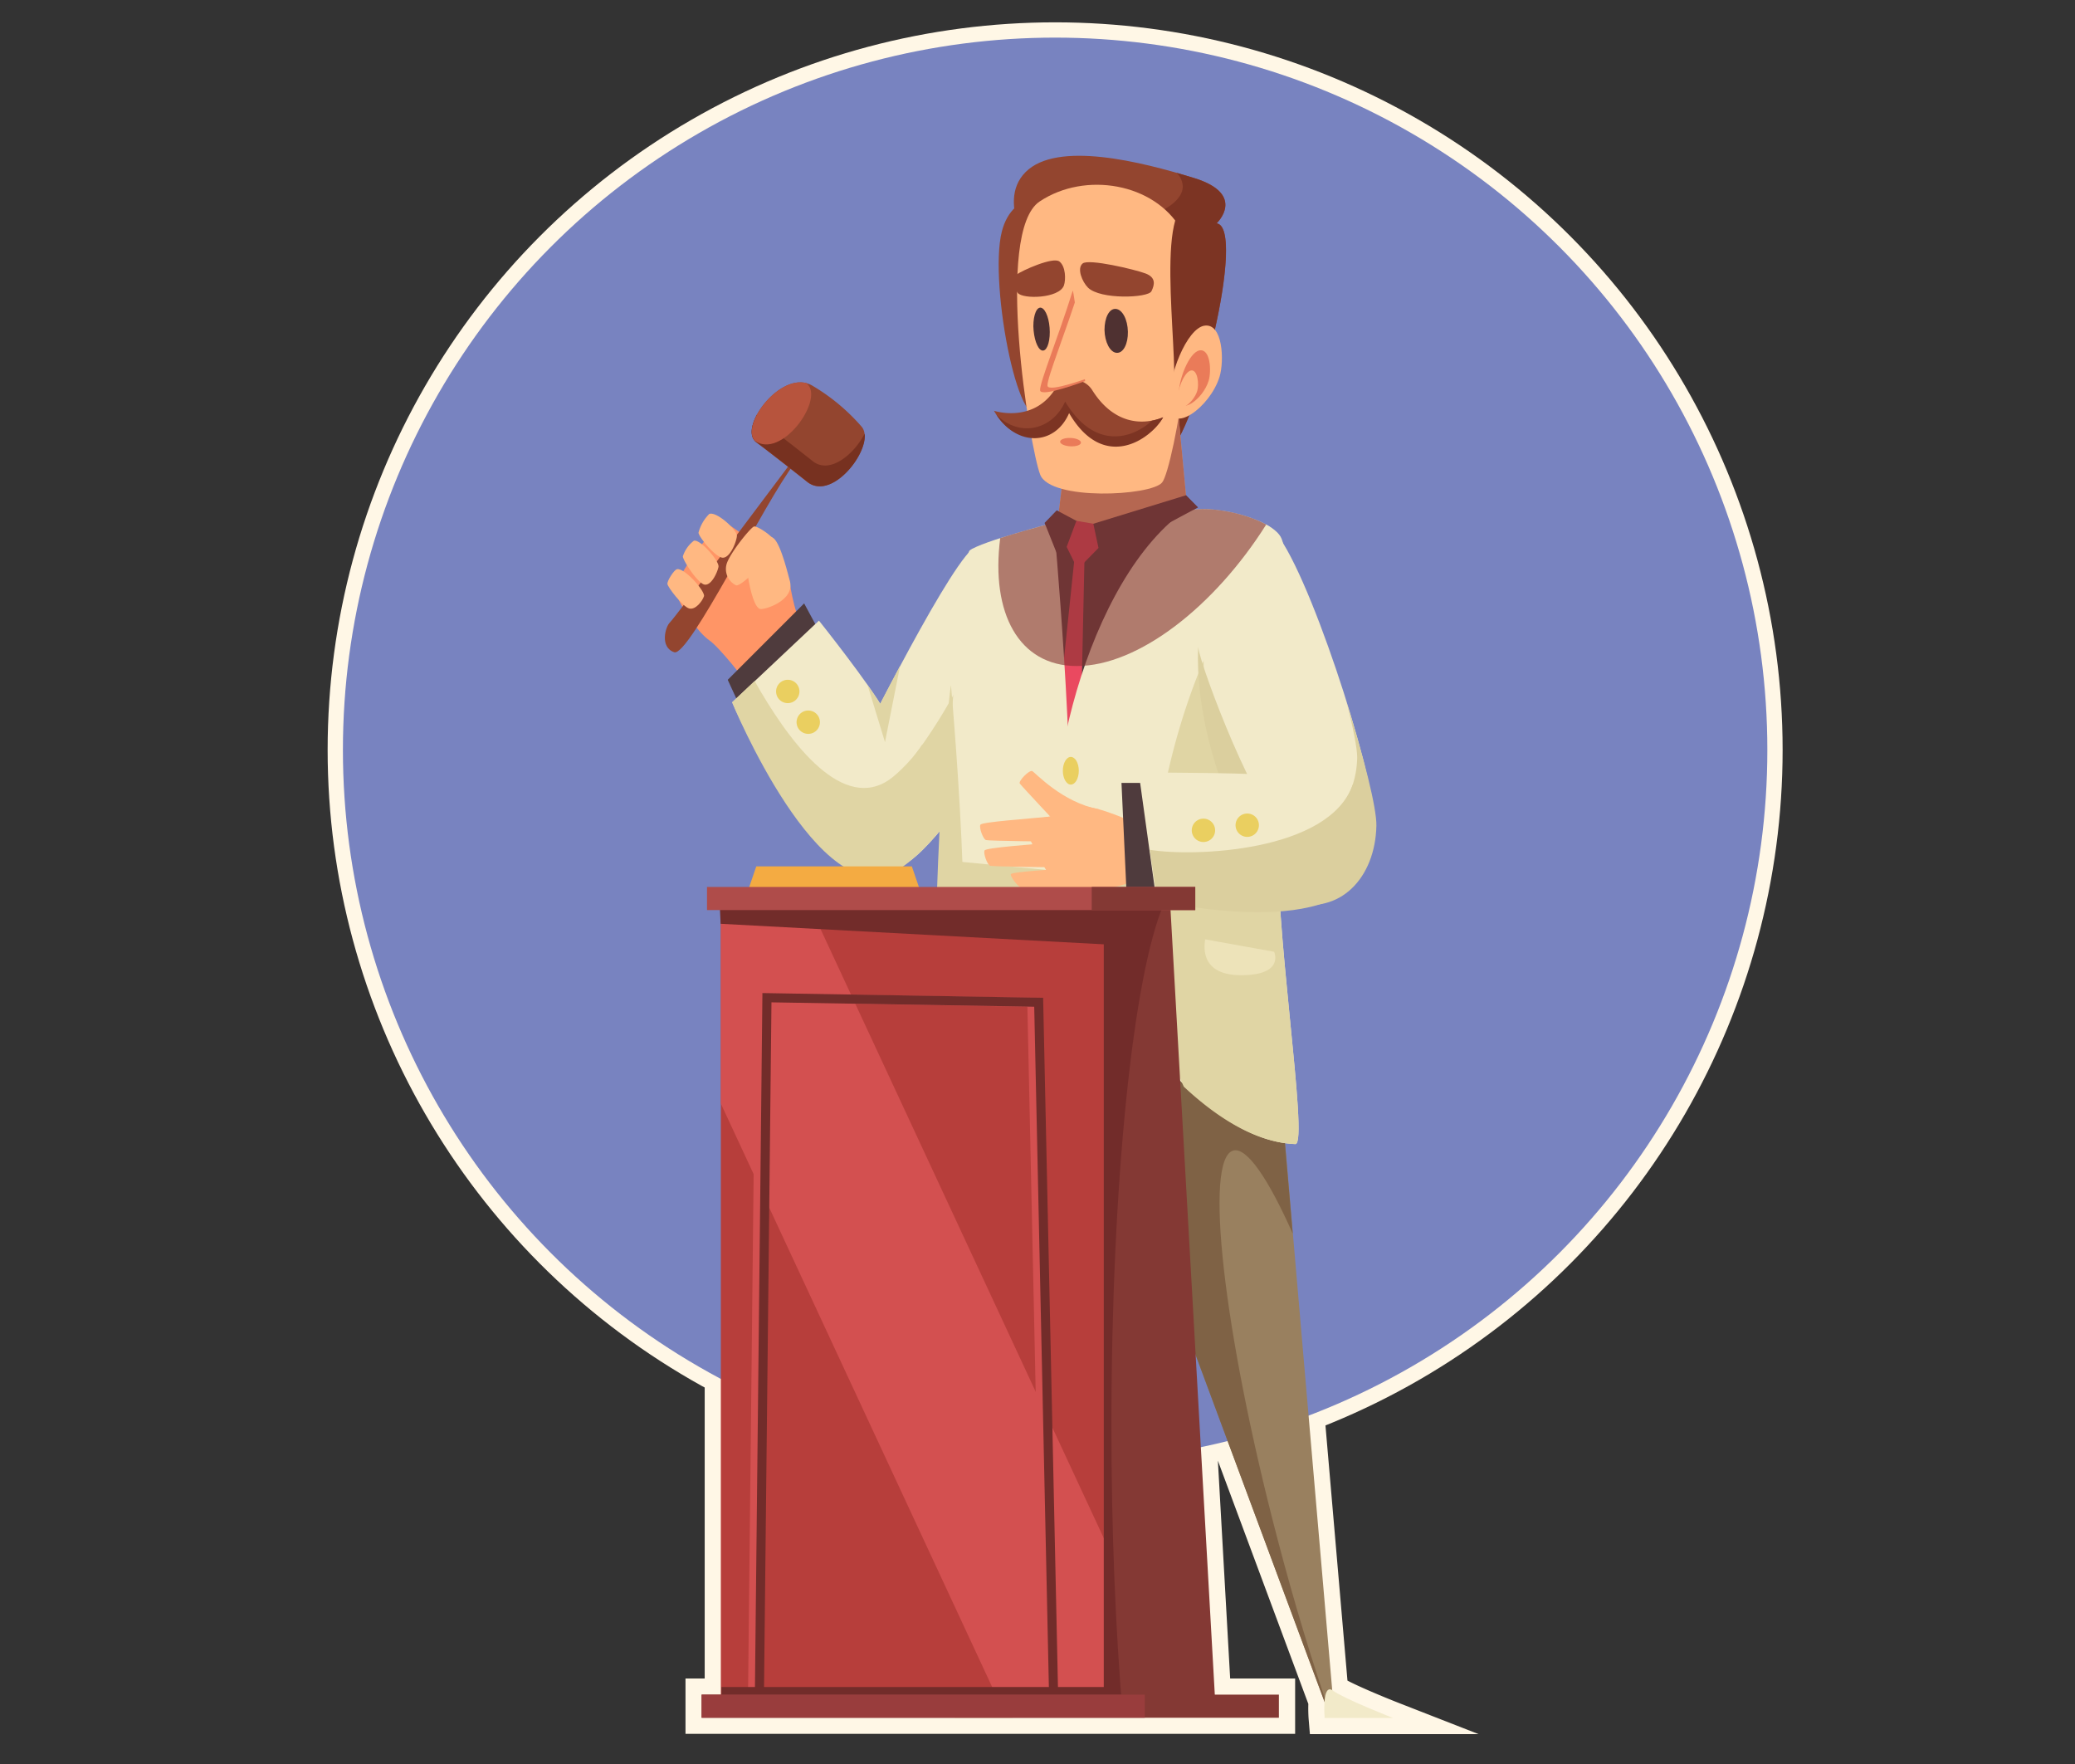 <svg xmlns="http://www.w3.org/2000/svg" viewBox="0 0 449.66 382.21"><rect x="0" y="0" width="449.66" height="382.21" fill="#333333" stroke="none"/><defs><style>.cls-1{isolation:isolate;}.cls-2{fill:#fff7e6;}.cls-3{fill:#7883c0;}.cls-4{fill:#ff9566;}.cls-5{fill:#93452f;}.cls-6{fill:#4f3b3d;}.cls-7{fill:#f2eac9;}.cls-8{fill:#e0d5a4;}.cls-9{fill:#7c3423;}.cls-10{fill:#99805f;}.cls-11{fill:#7f6245;}.cls-12{fill:#ea4960;}.cls-13{fill:#ffb882;}.cls-14{fill:#dbcf9e;}.cls-15{fill:#b73e3b;}.cls-16{fill:#d35050;}.cls-17{fill:#722c2a;}.cls-18{fill:#843934;}.cls-19{fill:#f4ab42;}.cls-20{fill:#af4c4a;}.cls-21{fill:#993d3d;}.cls-22{fill:#eacf60;}.cls-23{fill:#843131;opacity:0.6;mix-blend-mode:multiply;}.cls-24{fill:#ea7b59;}.cls-25{fill:#ede3b9;}.cls-26{fill:#773120;}.cls-27{fill:#b7543d;}.cls-28{fill:#4f3131;}</style></defs><title>Artboard 3</title><g class="cls-1"><g id="Layer_2" data-name="Layer 2"><path class="cls-2" d="M301.86,375.73h-18l-.27-3.2a33.17,33.17,0,0,1-.07-3.34l-19.6-52.7,2.66,47.19h14.08v12l-89.8,0,.09,0H148.55v-12h4.16V201.07l0-.38h-3v-12h10.14l1.53-4.47h12.23c-10.16-11.44-17.79-29.78-18.18-30.72l-.91-2.23.8-.76-1.83-4L155,145a23.08,23.08,0,0,0-3.31-3.42l-.26-.19c-2,2.58-4,4.06-6.48,3.21a6.36,6.36,0,0,1-4.22-4.83,8.9,8.9,0,0,1,1.91-7.36l.92-1.16c-2.32-2.8-2.41-4.08-2.44-4.53-.13-1.83,1.46-4.78,3.36-6.15v-.24a10,10,0,0,1,3.43-5.74c.45-2.2,2.52-5.62,4.32-6.44,2.6-1.17,5.43.57,7.25,2.11l6.41-8.53c-1.85-1.43-3.41-2.62-4.06-3.1a5.73,5.73,0,0,1-1.09-1.06l-.21-.28a5.77,5.77,0,0,1-.53-.91l-.12-.26-.07-.18a3.45,3.45,0,0,1-.16-.52c0-.15-.07-.26-.1-.36l-.07-.4,0-.32a1.72,1.72,0,0,1,0-.26,5.15,5.15,0,0,1,0-.55v-.51l0-.38c0-.12,0-.24,0-.35s.05-.32.08-.46l.18-.79,0-.09.08-.26.11,0,0,0-.12,0,.08-.27.1-.28.06-.16a15.83,15.83,0,0,1,.85-1.84l.12-.23.33-.55.13-.22c.11-.16.22-.34.34-.51l.14-.21.37-.51.13-.18.42-.52.1-.13c.17-.21.33-.38.48-.56l.09-.09a17.35,17.35,0,0,1,4.67-3.72c.3-.16.55-.28.81-.4l.08,0c.26-.12.52-.22.77-.31a9,9,0,0,1,8.12.68A47.16,47.16,0,0,1,189,89.74l.29.33c2.17,2.39,2.12,6.14-.11,10.29l0,0c-.14.26-.26.46-.39.67l-.07.12c-.11.18-.23.38-.37.58l-.06.1c-.13.2-.27.39-.4.58l-.06.09a21.7,21.7,0,0,1-1.89,2.24l-.23.23-.33.32-.61.54-.42.34a3.92,3.92,0,0,1-.32.25l-.41.3-.32.22-.44.28-.31.19-.53.28-.28.14c-.24.12-.49.23-.74.33l-.12,0a8.07,8.07,0,0,1-.87.29l-.29.07-.64.14-.31,0-.68.06h-.43a5.34,5.34,0,0,1-.58,0l-.4,0a5.93,5.93,0,0,1-.63-.1l-.41-.1a4.48,4.48,0,0,1-.62-.2l-.4-.15c-.21-.09-.43-.2-.65-.32l-.31-.17a8.11,8.11,0,0,1-.91-.64l-.55-.43c-1.17,1.87-2.43,4-3.67,6.16.32.25.61.5.87.74a4.83,4.83,0,0,1,.58.43c1.6,1.37,2.8,4.19,4.43,10.41.06.21.1.37.13.46s.09.35.13.53l.48-.48,2.48,4.62.24-.23,2.37,3c.24.3,5.76,7.22,10.15,13.38C198,131.1,203.62,121.72,207,117.74a3.81,3.81,0,0,1,1-1.21c.15-.12.33-.24.53-.37a3.87,3.87,0,0,1,1-.54c2.93-1.46,9.26-3.36,14.42-4.78l2.31-2.39,0-.26a7.83,7.83,0,0,1-4.07-4,45.59,45.59,0,0,1-1.63-6.36,13.21,13.21,0,0,1-4.45-2.54l-.16-.13-.07-.07c-.27-.24-.54-.49-.8-.76a11.75,11.75,0,0,1-.86-.94l-.17-.21A13.87,13.87,0,0,1,213,91.7l-.12-.17c-.18-.28-.35-.55-.52-.85L208,82.81l8.54,2.85h0a7.73,7.73,0,0,0,1.07.23c-3.48-9.61-6-28.17-3.88-36.58A14.88,14.88,0,0,1,216.2,44a12.34,12.34,0,0,1,3.56-9.17c6.05-6,18.17-6.1,38.13-.14l.15,0,1.77.54a23.4,23.4,0,0,1,3.26,1.25,15.48,15.48,0,0,1,1.77,1,10.41,10.41,0,0,1,2.7,2.46,7.55,7.55,0,0,1,.63,8.11c.9,1.88,1.84,6.24-.23,17.94q-.29,1.62-.63,3.3c-.11.51-.21,1-.33,1.55,1.84,3.77,1.42,9.31.64,11.83a19.62,19.62,0,0,1-7.08,9.68c-.39,1-.79,1.82-1.17,2.62l1,10.77,1,1.07h.18l1.06,0c5.42.38,15,2.8,17.88,7.67a7.84,7.84,0,0,1,.72,1.73c5.35,8.92,12.24,28.27,16.35,43,1.94,6.76,4.24,15.69,4.16,19.71-.23,10.65-6.18,18.78-14.85,20.34a37.46,37.46,0,0,1-5.72,1.26c.51,6.61,1.22,13.79,1.85,20.23.62,6.23,1.2,12.13,1.54,16.78.05.69.1,1.36.13,2,.06,1,.11,1.86.14,2.69l0,.8c0,.54,0,1,0,1.5,0,2.71-.28,4.52-1.57,5.75a3.63,3.63,0,0,1-1,.71L292,364.14c2.44,1.29,7.59,3.46,11.09,4.83l17.31,6.76ZM142.8,132.3l-.1.1Zm70.43-11.44ZM152.32,120Zm10.7-2.5h0ZM154.77,116Zm1.14-2Zm72.69-12.61Zm-44.51-6.67Zm-18.94-2.27h.29l-2.26-.6ZM160.72,91l2.53.71-.93-.32-1.7-.46Z"/><circle class="cls-2" cx="228.65" cy="162.49" r="157.65"/><circle class="cls-3" cx="228.65" cy="162.49" r="154.34"/><path class="cls-4" d="M174.15,136.62c-2.37-4.56-3.12-11.2-3.12-11.2s-8.89-9.9-14.72-12.58c0,0-10.88,12.24-9.77,15.7s4.86,8.59,7.17,10.2,7.81,8.78,7.81,8.78Z"/><path class="cls-5" d="M186.69,92.42c3.29,3.64-6.07,16.55-11.78,12-3-2.4-9.37-7.36-11-8.55-4.23-3.11,5.68-16.37,12.28-12.22A43.14,43.14,0,0,1,186.69,92.42Z"/><path class="cls-5" d="M145.16,134.88c1-.86,27.13-35.79,27.13-35.79v1.16c-6.65,8.55-23,42.17-26.19,41.07S144.22,135.75,145.16,134.88Z"/><polygon class="cls-6" points="174.26 130.74 177.66 137.05 160.55 153.49 157.7 147.3 174.26 130.74"/><path class="cls-7" d="M210.61,119c-6.58,6.22-26.07,45.75-27.56,48.74s6.38,19.11,10.87,20.05,17.06-16.87,19.49-21.36S213.32,116.39,210.61,119Z"/><path class="cls-8" d="M205.81,152a104.07,104.07,0,0,0,7.8-16.83c1,12.73,1.18,28.68-.2,31.24-2.43,4.49-15,22.29-19.49,21.36-2.27-.48-6.65-5.24-10.21-10.2C190,174.4,198.55,164.73,205.81,152Z"/><path class="cls-7" d="M191.77,154.19c-3.18-5.79-14.3-19.72-14.3-19.72l-18.79,17.7s18.67,44.2,35.3,34.48S195,160,191.77,154.19Z"/><path class="cls-8" d="M192,169.39c2.73-1.59,6.68-6.08,7.85-8.07,4.34,8,5.35,21-5.55,27.31-16.64,9.72-35.66-36.46-35.66-36.46l4.89-4.61C170.63,160.14,181.78,175.38,192,169.39Z"/><path class="cls-5" d="M253,98.21c6.35-4.58,17.24-49,10.65-49.81,0,0,6.64-6.26-4.86-9.82s-29.72-8.13-36.54-1.3,2.24,19.06,2.24,19.06Z"/><path class="cls-9" d="M229.17,49.91c15,0,27.14-4.27,27.14-9.53A4.38,4.38,0,0,0,255,37.46c1.31.38,2.57.76,3.76,1.12,11.5,3.56,4.86,9.82,4.86,9.82,6.59.79-4.3,45.23-10.65,49.81L224.48,56.34a30.92,30.92,0,0,1-3.65-6.89A73.85,73.85,0,0,0,229.17,49.91Z"/><polygon class="cls-10" points="218.71 371.7 217.21 371.7 208.4 216.37 206.8 194.06 246.86 194.06 246.88 194.21 273.9 194.47 289.17 371.7 288.16 371.7 242.11 247.87 237.49 246.31 218.71 371.7"/><path class="cls-11" d="M246.86,194.06v.15l27,.26,6.28,72.82c-5.29-11.9-9.94-18.76-12.87-18-6.41,1.67-2.18,39.15,9.45,83.7,3.7,14.18,7.71,27.36,11.66,38.7h-.26L242.11,247.87l-4.62-1.56L218.71,371.7h-1.5L208.4,216.37l-1.6-22.31Z"/><path class="cls-7" d="M219.49,372.23H206.81s9-4.11,11.13-5.92S219.49,372.23,219.49,372.23Z"/><path class="cls-6" d="M273.46,208.73s4.39-83.4-1.92-91.69c-2.31-3-10.25-7.11-26.07-5.87-14.95,1.17-26.58,8.76-31.47,12.5-5.88,4.5-8.91,85.06-7.23,86.74S271.73,214.9,273.46,208.73Z"/><polygon class="cls-12" points="231.06 163.3 234.35 151.38 235.01 121.12 232.87 120.71 229.42 153.76 231.06 163.3"/><path class="cls-13" d="M257.38,111.3l-2.9-31L230.88,99l-1.95,16.2A66,66,0,0,0,257.38,111.3Z"/><path class="cls-7" d="M280.7,247.89c-22.15-.84-43.94-36.1-50.29-53.67s3.49-65.71,25.17-82.72c4-3.13,19.32.31,21.94,4.8s2,36.47-.38,63.74C275.65,197.61,283.78,248,280.7,247.89Z"/><path class="cls-8" d="M274.85,120.45a7.8,7.8,0,0,1,2.84,2.48c2.61,4.48,1.78,29.84-.55,57.11-1.49,17.57,6.64,68,3.56,67.85-8.21-.31-16.57-5.34-24.17-12.44C239.37,196.79,256.8,138.44,274.85,120.45Z"/><path class="cls-7" d="M205.37,238.17c11.54-8.25,24.06-36.5,26-53.33s-3-71.58-3-71.58-15.7,4.06-18.23,6S199.48,242.37,205.37,238.17Z"/><path class="cls-8" d="M206.07,148.42c.81,8.85,2.41,30.11,2.71,45.88.41,21.74,1,37.71-3.41,43.89h0C200.38,240.94,203.26,168.77,206.07,148.42Z"/><polygon class="cls-8" points="206.48 186.57 255.16 191.17 255.16 211.89 206.48 207.29 206.48 186.57"/><path class="cls-7" d="M275.84,114.72c7.43,7.55,21.85,52.7,21.66,61.49-.24,11.27-7.68,19.58-18.33,16.77-5.74-1.51-16.6-30.68-17.35-36.12C257.14,123,270.16,108.94,275.84,114.72Z"/><path class="cls-14" d="M277.83,178.78c9.38,2.46,16.07-4.72,16.28-14.63,0-2.05-.87-6.52-2.34-12.08,3.79,12,6.58,23.05,6.5,26.84-.24,11.27-7.85,19.44-18.51,16.64-3.84-1-21.18-29.05-20.12-55.35C260.3,145,272.79,177.45,277.83,178.78Z"/><path class="cls-13" d="M238.21,175.37c-8.06-1.49-13.89-8-14.52-8.3s-3.06,2.18-2.7,2.7S230.46,180,230.46,180Z"/><path class="cls-13" d="M246.63,190.59c-7.06,2.84-13.62,2.68-16.4,2.06s-8.82-14.75-8.82-14.75,10.37-1.39,12.38-2.78,10.83,2.63,10.83,2.63Z"/><path class="cls-13" d="M234.67,187.88c-6.15.51-15.47,1-15.62,1.54s1.59,2.76,2.24,2.93,15,.42,15,.42Z"/><path class="cls-13" d="M229,176.8c-6.47.63-16.19,1.29-16.54,1.89s.59,3.14,1.2,3.33,15.17.35,15.17.35Z"/><path class="cls-13" d="M229.91,182.37c-6.47.63-16.19,1.29-16.54,1.89s.59,3.14,1.2,3.33,15.17.35,15.17.35Z"/><polygon class="cls-6" points="249.43 169.63 253 194.35 244.1 192.91 243.03 169.64 249.43 169.63"/><path class="cls-7" d="M246.75,167.31,250.31,193s42.37,11.1,44.48-8.06C296.92,165.58,277.51,167.93,246.75,167.31Z"/><path class="cls-14" d="M293.14,170c.17,1.47,5.35,6.86,3.29,16.07-4.19,18.8-45.67,9.06-45.67,9.06l-1.59-11C258.65,185.71,288.05,184.6,293.14,170Z"/><polygon class="cls-15" points="259.01 371.56 156.21 371.56 156.21 195.94 250.79 195.94 259.01 371.56"/><polygon class="cls-16" points="257 371.56 217.81 371.56 156.21 239.12 156.21 195.94 175.32 195.94 257 371.56"/><polygon class="cls-16" points="164.05 369.29 165.7 217.18 222.64 218.13 225.88 368.62 227.85 368.6 224.57 216.19 163.74 215.17 162.08 369.25 164.05 369.29"/><polygon class="cls-17" points="165.53 369.29 167.18 217.18 224.12 218.13 227.36 368.62 229.33 368.6 226.05 216.19 165.22 215.17 163.56 369.25 165.53 369.29"/><polygon class="cls-18" points="239.2 195.94 253.59 195.94 263.5 371.56 239.2 371.56 239.2 195.94"/><path class="cls-17" d="M252.18,195.94c-6.57,15.26-11.33,60.07-11.33,113,0,23,.9,44.47,2.46,62.64H239.2V195.94Z"/><rect class="cls-17" x="156.32" y="365.54" width="85.18" height="5.01" transform="translate(397.83 736.08) rotate(180)"/><polygon class="cls-17" points="155.93 195.15 247.76 195.15 246.28 204.99 156.16 200.16 155.93 195.15"/><polygon class="cls-19" points="163.89 187.72 197.6 187.72 199.74 193.97 161.75 193.97 163.89 187.72"/><rect class="cls-20" x="153.22" y="192.19" width="105.8" height="5.01" transform="translate(412.23 389.38) rotate(180)"/><rect class="cls-18" x="152.05" y="367.18" width="125.1" height="5.01" transform="translate(429.19 739.37) rotate(180)"/><rect class="cls-18" x="236.57" y="192.19" width="22.44" height="5.01" transform="translate(495.59 389.38) rotate(180)"/><rect class="cls-21" x="152.05" y="367.18" width="96.04" height="5.01" transform="translate(400.13 739.37) rotate(180)"/><polygon class="cls-6" points="259.6 109.94 257.01 107.31 234.27 114.3 237.97 121.53 259.6 109.94"/><polygon class="cls-6" points="229.5 121.12 235.67 114.13 229.01 110.59 226.38 113.31 229.5 121.12"/><polygon class="cls-12" points="233.53 123.34 238.05 118.73 236.93 113.48 233.26 112.85 231.15 118.49 233.53 123.34"/><path class="cls-22" d="M230.32,167c0-1.63.78-3,1.73-3s1.73,1.33,1.73,3-.78,3-1.73,3S230.32,168.63,230.32,167Z"/><path class="cls-23" d="M233.34,144.31c-12.56,0-18.67-11.45-16.59-27.71,3.53-1.14,7.54-2.25,9.8-2.86l-.17-.43,2.63-2.72.44.24L230.88,99l23.6-18.69,2.53,27,2.59,2.63-.91.48c4.45-.58,11.5.92,15.7,3.24C263.16,131.46,246.65,144.31,233.34,144.31Z"/><path class="cls-5" d="M217.1,50.17c2.34-9.23,12-9.21,13.46-1,1.1,6.22,2.1,26.08-4.43,39C221.34,97.7,214.17,61.72,217.1,50.17Z"/><path class="cls-13" d="M251.83,104.55c-2.44,2.92-24.17,4-26.41-1.69s-10-52.63-.12-59.21,24.87-3.95,30.63,6S254.35,101.55,251.83,104.55Z"/><path class="cls-9" d="M261.47,44.47c-11.81-6.76-6.71,25.52-7,38.79L259,79.71S265,46.47,261.47,44.47Z"/><path class="cls-13" d="M264.28,81.64c-2.06,6.69-10.6,12.8-10.93,6.25s3.89-16.7,7.62-17.32C265,69.9,265.34,78.18,264.28,81.64Z"/><path class="cls-24" d="M261.91,82.52c-1.22,4-6.31,7.63-6.5,3.72s2.32-9.95,4.54-10.32C262.33,75.52,262.55,80.46,261.91,82.52Z"/><path class="cls-13" d="M259.45,84.69c-.82,2.67-4.23,5.1-4.35,2.49s1.55-6.66,3-6.91S259.87,83.31,259.45,84.69Z"/><path class="cls-8" d="M188,148.42c1,1.46,2,2.85,2.73,4.06,1.36-2.62,2.83-5.42,4.33-8.23l-3.28,16.54Z"/><path class="cls-25" d="M261.16,203.53l14.94,2.69s2.39,5.08-7.17,5.08S261.16,204,261.16,203.53Z"/><path class="cls-22" d="M173.24,149.82a2.53,2.53,0,1,1-2.53-2.53A2.52,2.52,0,0,1,173.24,149.82Z"/><path class="cls-22" d="M177.68,156.48a2.53,2.53,0,1,1-2.53-2.53A2.52,2.52,0,0,1,177.68,156.48Z"/><path class="cls-22" d="M263.32,179.91a2.53,2.53,0,1,1-2.53-2.53A2.53,2.53,0,0,1,263.32,179.91Z"/><path class="cls-22" d="M272.81,178.8a2.53,2.53,0,1,1-2.52-2.53A2.52,2.52,0,0,1,272.81,178.8Z"/><path class="cls-26" d="M164.08,89.76a2.46,2.46,0,0,0,1,1.59c1.61,1.18,8,6.15,11,8.54,3.72,3,9-1.46,11.3-5.93.6,4.78-7.35,14.5-12.42,10.43-3-2.4-9.37-7.36-11-8.55S162.73,92.25,164.08,89.76Z"/><path class="cls-27" d="M174.77,83l.33.37c3.26,3.6-5.83,16.22-11.55,12.12C160.6,92.12,168.51,81.37,174.77,83Z"/><path class="cls-7" d="M287.06,372.23h14.8s-10.53-4.11-13-5.92S287.06,372.23,287.06,372.23Z"/><path class="cls-28" d="M223.93,70.7c0-2.55.77-4.35,1.76-4s1.79,2.67,1.8,5.22-.76,4.35-1.74,4S224,73.25,223.93,70.7Z"/><path class="cls-28" d="M239.35,71.49c0-2.63,1-4.67,2.44-4.56s2.58,2.32,2.63,4.95-1,4.67-2.44,4.57S239.4,74.11,239.35,71.49Z"/><path class="cls-5" d="M235.75,62.3c2.68,2.68,13.05,2.26,13.77.81s1-3-1.29-3.86S235.91,56,234.61,57.09,234.53,61.06,235.75,62.3Z"/><path class="cls-5" d="M230.55,61.87c-1.06,2.82-8.92,3-10,1.59s-1.77-2.89-.37-3.9,8-3.94,9.38-2.91S231,60.58,230.55,61.87Z"/><path class="cls-24" d="M229.73,95.71c0-.5,1-.86,2.24-.82s2.27.49,2.28,1-1,.87-2.24.82S229.74,96.21,229.73,95.71Z"/><path class="cls-5" d="M252.06,90.4c-2.73,4.84-12.83,11.18-20.3-1.64C228.69,96,219.81,97,215.4,89c0,0,8.28,2.78,13.12-4.49a4.85,4.85,0,0,1,8.25.15C241.18,91.58,247.2,92.39,252.06,90.4Z"/><path class="cls-9" d="M230.82,87c6.35,10.61,14.57,8.08,18.81,4.15a12.81,12.81,0,0,0,2.43-.72c-2.73,4.84-12.91,11.9-20.38-.92-3,7-11.21,7.37-15.76.32C220.74,94.81,228.05,93.29,230.82,87Z"/><path class="cls-24" d="M232.46,63c-3.16,10.12-7.19,19.92-7.07,21.57s9.76-2,9.76-2S232.65,62.35,232.46,63Z"/><path class="cls-13" d="M234.06,62c-3.16,10.12-7.19,19.92-7.07,21.57s9.76-2,9.76-2S234.25,61.38,234.06,62Z"/><path class="cls-13" d="M153.69,111.37c1.52-.68,6.13,3.49,6,4.79s-1.43,4.61-3,4.68-5.32-4.56-5.32-5.43A8.91,8.91,0,0,1,153.69,111.37Z"/><path class="cls-13" d="M150.37,117.16c1.44-.36,5.55,4.46,5.33,5.65s-1.53,4.08-3,3.86-4.76-5.32-4.72-6.13A6.88,6.88,0,0,1,150.37,117.16Z"/><path class="cls-13" d="M146.7,123.33c1.61-.37,6.21,4.83,5.85,5.88s-1.83,3-3.21,2.63-4.66-4.63-4.71-5.33S146.07,123.48,146.7,123.33Z"/><path class="cls-13" d="M167.82,117.29c.38,2.53-7.16,9.95-8.31,9.53a3.92,3.92,0,0,1-2.11-4.37c.43-2.2,5.27-8.19,6-8.37S167.68,116.3,167.82,117.29Z"/><path class="cls-13" d="M164.69,131.94c-2.28-.73-3.76-13.4-2.77-14.29s4.13-2.37,5.75-1,3.25,8.41,3.48,9.19C172.39,130.1,165.58,132.23,164.69,131.94Z"/></g></g></svg>
